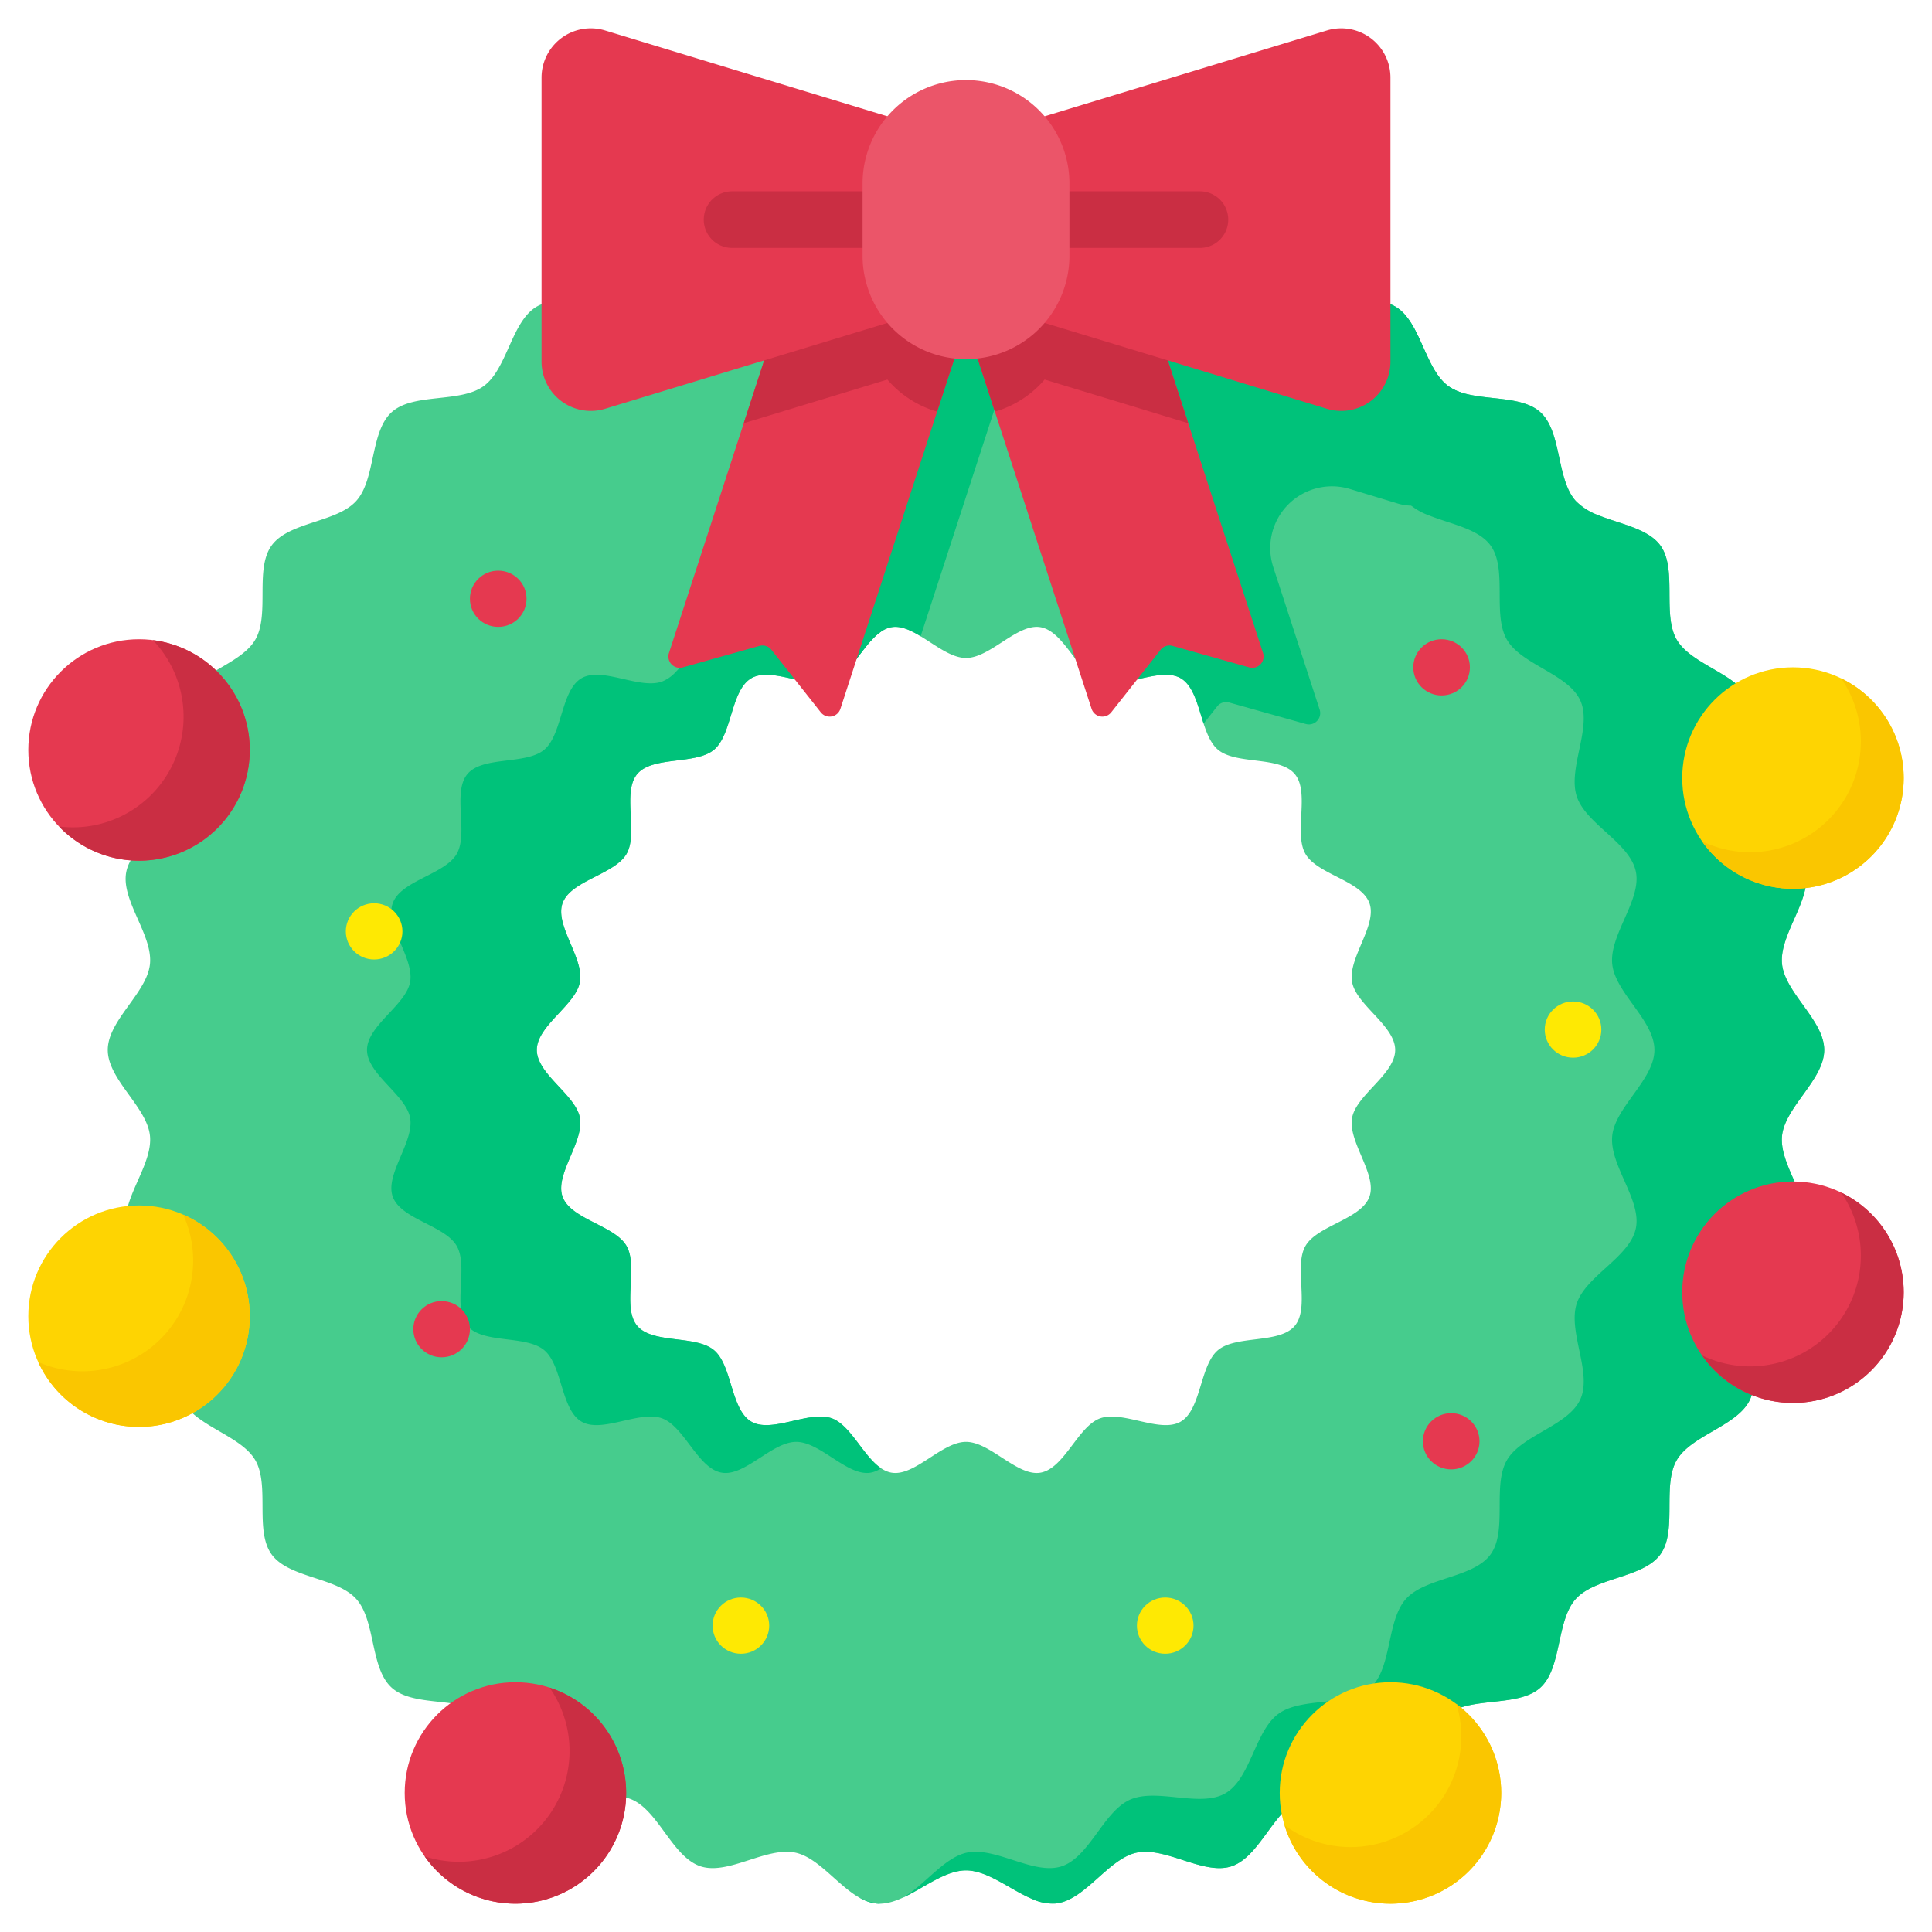 <svg xmlns="http://www.w3.org/2000/svg" data-name="Layer 1" viewBox="0 0 512 512"><path fill="#46cc8d" d="M472.26,300.98c.8-7.64,11.18-14.88,11.18-22.74,0-7.85-10.38-15.09-11.18-22.74-.81-7.79,7.85-17.02,6.25-24.55-1.62-7.65-13.27-12.58-15.66-19.92-2.41-7.42,4.12-18.26.98-25.32-3.18-7.12-15.61-9.5-19.49-16.2-3.89-6.73.23-18.69-4.33-24.96-3.24-4.45-10.53-5.63-16.35-7.98a16.206,16.206,0,0,1-6.07-3.82c-5.2-5.77-3.63-18.33-9.4-23.53-4.84-4.36-14.3-3.04-20.93-5.21a12.318,12.318,0,0,1-3.45-1.69C377.54,97.75,376.48,85.14,369.74,81.24c-6.7-3.87-18.16,1.49-25.28-1.69-7.06-3.15-10.73-15.26-18.16-17.67C318.96,59.5,308.88,67.13,301.23,65.51c-4.09-.86-7.75-4.51-11.5-7.8-3.17-2.78-6.39-5.3-9.96-5.68-7.64-.79-15.92,8.78-23.77,8.78s-16.13-9.57-23.77-8.78c-7.8.81-13.92,11.89-21.46,13.48-7.65,1.62-17.73-6.01-25.07-3.63C178.28,64.29,174.6,76.4,167.54,79.55c-7.12,3.17-18.58-2.18-25.28,1.69-6.73,3.9-7.8,16.51-14.07,21.07-6.29,4.58-18.61,1.72-24.38,6.91-5.77,5.2-4.2,17.76-9.4,23.53C89.22,138.51,76.56,138.26,71.99,144.55c-4.56,6.26-.43,18.23-4.33,24.96-3.88,6.7-16.31,9.08-19.49,16.2-3.14,7.06,3.39,17.9.98,25.32C46.76,218.37,35.11,223.3,33.49,230.95c-1.6,7.53,7.06,16.76,6.25,24.55-.8,7.65-11.18,14.89-11.18,22.74,0,7.86,10.38,15.1,11.18,22.74.81,7.8-7.85,17.02-6.25,24.56,1.62,7.65,13.27,12.58,15.66,19.92,2.41,7.42-4.12,18.25-.98,25.31,3.18,7.12,15.61,9.5,19.49,16.2,3.89,6.74-.23,18.7,4.33,24.97,4.57,6.28,17.22,6.03,22.42,11.8s3.63,18.32,9.4,23.52,18.09,2.34,24.38,6.91c6.27,4.56,7.33,17.17,14.07,21.07,6.7,3.88,18.16-1.48,25.28,1.7,7.06,3.14,10.73,15.26,18.16,17.67,7.34,2.38,17.42-5.26,25.07-3.64,7.54,1.6,13.66,12.67,21.46,13.48,7.64.8,15.92-8.77,23.77-8.77,5.7,0,11.62,5.04,17.36,7.49a12.87,12.87,0,0,0,6.41,1.28c7.8-.81,13.92-11.88,21.46-13.48,7.65-1.62,17.73,6.02,25.07,3.64C333.72,492.2,337.4,480.08,344.46,476.94c7.12-3.18,18.58,2.18,25.28-1.7,6.73-3.9,7.8-16.51,14.07-21.07,6.29-4.57,18.61-1.71,24.38-6.91,5.77-5.19,4.2-17.75,9.4-23.52,5.19-5.77,17.85-5.52,22.42-11.8,4.56-6.27.43-18.23,4.33-24.97,3.88-6.7,16.31-9.08,19.49-16.2,3.14-7.06-3.39-17.89-.98-25.31,2.39-7.34,14.04-12.27,15.66-19.92C480.11,318,471.45,308.78,472.26,300.98ZM256,382.11c-6.45,0-13.61,9.24-19.75,8.16-6.31-1.1-9.9-12.25-15.79-14.39-5.99-2.18-15.89,4.03-21.34.88-5.5-3.18-5.05-14.88-9.89-18.94-4.84-4.08-16.29-1.61-20.36-6.46-4.06-4.84.34-15.68-2.84-21.18-3.15-5.45-14.76-7.03-16.94-13.03-2.14-5.88,5.71-14.55,4.6-20.86-1.07-6.14-11.43-11.6-11.43-18.05,0-6.44,10.36-11.91,11.43-18.04,1.11-6.32-6.74-14.98-4.6-20.87,2.18-5.99,13.79-7.58,16.94-13.03,3.18-5.49-1.22-16.33,2.84-21.17,4.07-4.85,15.52-2.39,20.37-6.46,4.83-4.06,4.38-15.76,9.88-18.94,5.45-3.15,15.35,3.06,21.35.88a9.888,9.888,0,0,0,3.6-2.53c4-4.04,7.26-11,12.18-11.87,2.45-.43,5.07.79,7.73,2.4,4.01,2.43,8.14,5.76,12.02,5.76,6.45,0,13.61-9.23,19.75-8.16,6.31,1.11,9.9,12.26,15.79,14.4a11.751,11.751,0,0,0,5.59.28c5.46-.79,11.78-3.45,15.75-1.16,3.44,1.99,4.56,7.33,6.09,12.03.92,2.81,1.99,5.39,3.8,6.91,4.84,4.07,16.29,1.61,20.36,6.46,4.06,4.84-.34,15.68,2.84,21.18,3.15,5.44,14.76,7.03,16.94,13.02,2.14,5.89-5.71,14.55-4.6,20.87,1.07,6.13,11.43,11.6,11.43,18.04,0,6.45-10.36,11.91-11.43,18.05-1.11,6.31,6.74,14.98,4.6,20.86-2.18,6-13.79,7.58-16.94,13.03-3.18,5.5,1.22,16.34-2.84,21.18-4.07,4.85-15.52,2.38-20.37,6.46-4.83,4.06-4.38,15.76-9.88,18.94-5.45,3.15-15.35-3.06-21.35-.88-5.88,2.14-9.47,13.29-15.78,14.39C269.61,391.35,262.45,382.11,256,382.11Z"/><path fill="#00c27a" d="M233.5 51.995a9.014 9.014 0 0 0-1.27.035 11.52 11.52 0 0 0-4.475 1.549A15.44 15.44 0 0 1 233.5 51.995zM230.75 390.27a7.13 7.13 0 0 0 2.75-1.162c-4.725-3.172-8.061-11.419-13.04-13.228-5.99-2.18-15.89 4.03-21.34.88-5.5-3.18-5.05-14.88-9.89-18.94-4.84-4.08-16.29-1.61-20.36-6.46-4.06-4.84.34-15.68-2.84-21.18-3.15-5.45-14.76-7.03-16.94-13.03-2.14-5.88 5.71-14.55 4.6-20.86-1.07-6.14-11.43-11.6-11.43-18.05 0-6.44 10.36-11.91 11.43-18.04 1.11-6.32-6.74-14.98-4.6-20.87 2.18-5.99 13.79-7.58 16.94-13.03 3.18-5.49-1.22-16.33 2.84-21.17 4.07-4.85 15.52-2.39 20.37-6.46 4.83-4.06 4.38-15.76 9.88-18.94 5.45-3.15 15.35 3.06 21.35.88a9.888 9.888 0 0 0 3.6-2.53c3.208-3.24 5.942-8.352 9.437-10.7A7.152 7.152 0 0 0 230.75 166.21c-6.14-1.07-13.3 8.16-19.75 8.16-3.88 0-8.01-3.33-12.02-5.76-2.66-1.61-5.28-2.83-7.73-2.4-4.92.87-8.18 7.83-12.18 11.87a9.888 9.888 0 0 1-3.6 2.53c-6 2.18-15.9-4.03-21.35-.88-5.5 3.18-5.05 14.88-9.88 18.94-4.85 4.07-16.3 1.61-20.37 6.46-4.06 4.84.34 15.68-2.84 21.17-3.15 5.45-14.76 7.04-16.94 13.03-2.14 5.89 5.71 14.55 4.6 20.87C107.62 266.33 97.26 271.8 97.26 278.24c0 6.45 10.36 11.91 11.43 18.05 1.11 6.31-6.74 14.98-4.6 20.86 2.18 6 13.79 7.58 16.94 13.03 3.18 5.5-1.22 16.34 2.84 21.18 4.07 4.85 15.52 2.38 20.36 6.46 4.84 4.06 4.39 15.76 9.89 18.94 5.45 3.15 15.35-3.06 21.34-.88 5.89 2.14 9.48 13.29 15.79 14.39 6.14 1.08 13.3-8.16 19.75-8.16S224.61 391.35 230.75 390.27zM472.26 300.98c.8-7.64 11.18-14.88 11.18-22.74 0-7.85-10.38-15.09-11.18-22.74-.81-7.79 7.85-17.02 6.25-24.55-1.62-7.65-13.27-12.58-15.66-19.92-2.41-7.42 4.12-18.26.98-25.32-3.18-7.12-15.61-9.5-19.49-16.2-3.89-6.73.23-18.69-4.33-24.96-3.24-4.45-10.53-5.63-16.35-7.98a16.206 16.206 0 0 1-6.07-3.82c-5.2-5.77-3.63-18.33-9.4-23.53-4.84-4.36-14.3-3.04-20.93-5.21a12.318 12.318 0 0 1-3.45-1.69C377.54 97.75 376.48 85.14 369.74 81.24c-6.7-3.87-18.16 1.49-25.28-1.69-7.06-3.15-10.73-15.26-18.16-17.67C318.96 59.5 308.88 67.13 301.23 65.51c-4.09-.86-7.75-4.51-11.5-7.8-3.17-2.78-6.39-5.3-9.96-5.68-7.64-.79-15.92 8.78-23.77 8.78-5.55 0-11.314-4.78-16.916-7.304A33.516 33.516 0 0 1 244.73 57.71c3.75 3.29 7.41 6.94 11.5 7.8 7.65 1.62 17.73-6.01 25.07-3.63C288.73 64.29 292.4 76.4 299.46 79.55c7.12 3.18 18.58-2.18 25.28 1.69 6.74 3.9 7.8 16.51 14.07 21.08a12.318 12.318 0 0 0 3.45 1.69c6.63 2.17 16.09.85 20.93 5.21 5.77 5.2 4.2 17.76 9.4 23.53a16.206 16.206 0 0 0 6.07 3.82c5.82 2.35 13.11 3.53 16.35 7.98 4.56 6.27.44 18.23 4.33 24.96 3.88 6.7 16.31 9.08 19.49 16.2 3.14 7.06-3.39 17.9-.98 25.32 2.39 7.34 14.04 12.27 15.66 19.92 1.6 7.53-7.06 16.76-6.25 24.55.8 7.65 11.18 14.89 11.18 22.74 0 7.86-10.38 15.1-11.18 22.74-.81 7.8 7.85 17.02 6.25 24.56-1.62 7.65-13.27 12.58-15.66 19.92-2.41 7.42 4.12 18.25.98 25.31-3.18 7.12-15.61 9.5-19.49 16.2-3.9 6.74.23 18.7-4.33 24.97-4.57 6.28-17.23 6.03-22.42 11.8-5.2 5.77-3.63 18.33-9.4 23.52-5.77 5.2-18.09 2.34-24.38 6.91-6.27 4.56-7.34 17.17-14.07 21.07-6.7 3.88-18.16-1.48-25.28 1.7-7.06 3.14-10.74 15.26-18.16 17.67-7.34 2.38-17.42-5.26-25.07-3.64-6.058 1.286-11.2 8.68-17.032 11.959C244.764 500.396 250.488 495.68 256 495.68c5.7 0 11.62 5.04 17.36 7.49a12.87 12.87 0 0 0 6.41 1.28c7.8-.81 13.92-11.88 21.46-13.48 7.65-1.62 17.73 6.02 25.07 3.64C333.72 492.2 337.4 480.08 344.46 476.94c7.12-3.18 18.58 2.18 25.28-1.7 6.73-3.9 7.8-16.51 14.07-21.07 6.29-4.57 18.61-1.71 24.38-6.91 5.77-5.19 4.2-17.75 9.4-23.52 5.19-5.77 17.85-5.52 22.42-11.8 4.56-6.27.43-18.23 4.33-24.97 3.88-6.7 16.31-9.08 19.49-16.2 3.14-7.06-3.39-17.89-.98-25.31 2.39-7.34 14.04-12.27 15.66-19.92C480.11 318 471.45 308.78 472.26 300.98zM228.36 503.17c-.217-.093-.435-.195-.652-.295a11.574 11.574 0 0 0 4.522 1.575 9.036 9.036 0 0 0 1.329.035A14.302 14.302 0 0 1 228.36 503.17z"/><circle cx="36.845" cy="198.75" r="29.345" fill="#e53950"/><path fill="#ca2e43" d="M40.508,169.64a29.336,29.336,0,0,1-21.206,49.617,29.584,29.584,0,0,1-3.663-.236,29.34,29.34,0,1,0,24.869-49.381Z"/><circle cx="136.593" cy="475.155" r="29.345" fill="#e53950"/><path fill="#ca2e43" d="M145.644,447.239a29.344,29.344,0,0,1-33.102,44.72,29.343,29.343,0,1,0,33.102-44.72Z"/><circle cx="368.486" cy="475.155" r="29.345" fill="#fed402"/><path fill="#fac600" d="M385.99,451.602a29.348,29.348,0,0,1-45.578,32.107,29.347,29.347,0,1,0,45.578-32.107Z"/><circle cx="475.155" cy="206.197" r="29.345" fill="#fed402"/><path fill="#fac600" d="M487.909,179.762a29.349,29.349,0,0,1-36.85,43.176,29.345,29.345,0,1,0,36.85-43.176Z"/><circle cx="475.155" cy="342.454" r="29.345" fill="#e53950"/><circle cx="36.845" cy="348.804" r="29.345" fill="#fed402"/><path fill="#fac600" d="M48.548,321.892a29.346,29.346,0,0,1-38.406,39.078,29.345,29.345,0,1,0,38.406-39.078Z"/><path fill="#00c27a" d="M271.81,83.1,271,85.59,267.93,95l-.06.2-4.52,13.89L243.98,168.61c-2.66-1.61-5.28-2.83-7.73-2.4-4.92.87-8.18,7.83-12.18,11.87l-4.64-5.88a2.992,2.992,0,0,0-3.16-1.03l-20.33,5.7a2.999,2.999,0,0,1-3.66-3.82l19.82-60.89,14.27-43.85,17.22,5.6.76.25L271,82.84Z"/><path fill="#e53950" d="M256.81,83.1,256,85.59,252.93,95l-.06.2-4.52,13.89L222.72,187.84a3.001,3.001,0,0,1-5.21.93L204.43,172.2a2.992,2.992,0,0,0-3.16-1.03l-20.33,5.7a2.999,2.999,0,0,1-3.66-3.82l19.82-60.89,14.27-43.85,17.22,5.6.76.25L256,82.84Z"/><path fill="#00c27a" d="M383.81,102.32C377.54,97.75,376.48,85.14,369.74,81.24c-6.7-3.87-18.16,1.49-25.28-1.69-7.06-3.15-10.73-15.26-18.16-17.67C318.96,59.5,308.88,67.13,301.23,65.51c-4.09-.86-7.75-4.51-11.5-7.8l-31.24,9.5v32.2l13.46,4.092L274.07,110l.06.2,4.52,13.89,18.48,56.8c5.46-.79,11.78-3.45,15.75-1.16,3.44,1.99,4.56,7.33,6.09,12.03l3.6-4.56a2.992,2.992,0,0,1,3.16-1.03l20.33,5.7a2.999,2.999,0,0,0,3.66-3.82l-12.286-37.745A16.361,16.361,0,0,1,357.75,129.588l12.67,3.852A13.049,13.049,0,0,0,387.26,120.95V104.01A12.318,12.318,0,0,1,383.81,102.32Z"/><path fill="#e53950" d="M331.06,176.87,310.73,171.17a2.992,2.992,0,0,0-3.16,1.03L294.49,188.77a3.001,3.001,0,0,1-5.21-.93L263.65,109.09l-4.52-13.89-.06-.2L256,85.59l-.81-2.49L256,82.84l26.65-8.68.76-.25,17.22-5.6,14.27,43.85L334.72,173.05A2.999,2.999,0,0,1,331.06,176.87Z"/><polygon fill="#ca2e43" points="256.81 83.1 252.87 95.2 197.1 112.16 211.37 68.31 256.81 83.1"/><polygon fill="#ca2e43" points="314.9 112.16 259.13 95.2 255.19 83.1 300.63 68.31 314.9 112.16"/><path fill="#ca2e43" d="M283.41,63.63V82.77a27.399,27.399,0,0,1-19.76,26.32l-4.52-13.89-.06-.2a26.273,26.273,0,0,1-6.14,0l-.06.2-4.52,13.89a27.399,27.399,0,0,1-19.76-26.32V63.63a27.41,27.41,0,0,1,54.82,0Z"/><path fill="#e53950" d="M272.286,74.297l-111.924,34.031a13.051,13.051,0,0,1-16.848-12.487V20.56A13.051,13.051,0,0,1,160.362,8.073l111.924,34.031Z"/><path fill="#e53950" d="M239.714,74.297l111.924,34.031a13.051,13.051,0,0,0,16.848-12.487V20.56A13.051,13.051,0,0,0,351.638,8.073l-111.924,34.031Z"/><path fill="#ca2e43" d="M317.995 65.701H283.407a7.5 7.5 0 1 1 0-15h34.588a7.5 7.5 0 0 1 0 15zM228.593 65.701H194.005a7.5 7.5 0 1 1 0-15h34.588a7.5 7.5 0 0 1 0 15z"/><path fill="#eb5569" d="M283.41,48.63V67.77a26.937,26.937,0,0,1-.76,6.39A27.385,27.385,0,0,1,259.07,95a26.273,26.273,0,0,1-6.14,0A27.385,27.385,0,0,1,229.35,74.16a26.937,26.937,0,0,1-.76-6.39V48.63a27.41,27.41,0,0,1,54.82,0Z"/><ellipse cx="132.035" cy="158.679" fill="#e53950" rx="7.5" ry="7.448"/><ellipse cx="99.148" cy="246.827" fill="#fee903" rx="7.5" ry="7.448"/><ellipse cx="117.035" cy="352.251" fill="#e53950" rx="7.5" ry="7.448"/><ellipse cx="196.346" cy="430.81" fill="#fee903" rx="7.5" ry="7.448"/><ellipse cx="308.794" cy="430.81" fill="#fee903" rx="7.5" ry="7.448"/><ellipse cx="384.582" cy="381.956" fill="#e53950" rx="7.5" ry="7.448"/><ellipse cx="416.872" cy="272.848" fill="#fee903" rx="7.5" ry="7.448"/><ellipse cx="382.037" cy="176.852" fill="#e53950" rx="7.5" ry="7.448"/><path fill="#ca2e43" d="M487.909,316.019a29.349,29.349,0,0,1-36.85,43.176,29.345,29.345,0,1,0,36.85-43.176Z"/></svg>